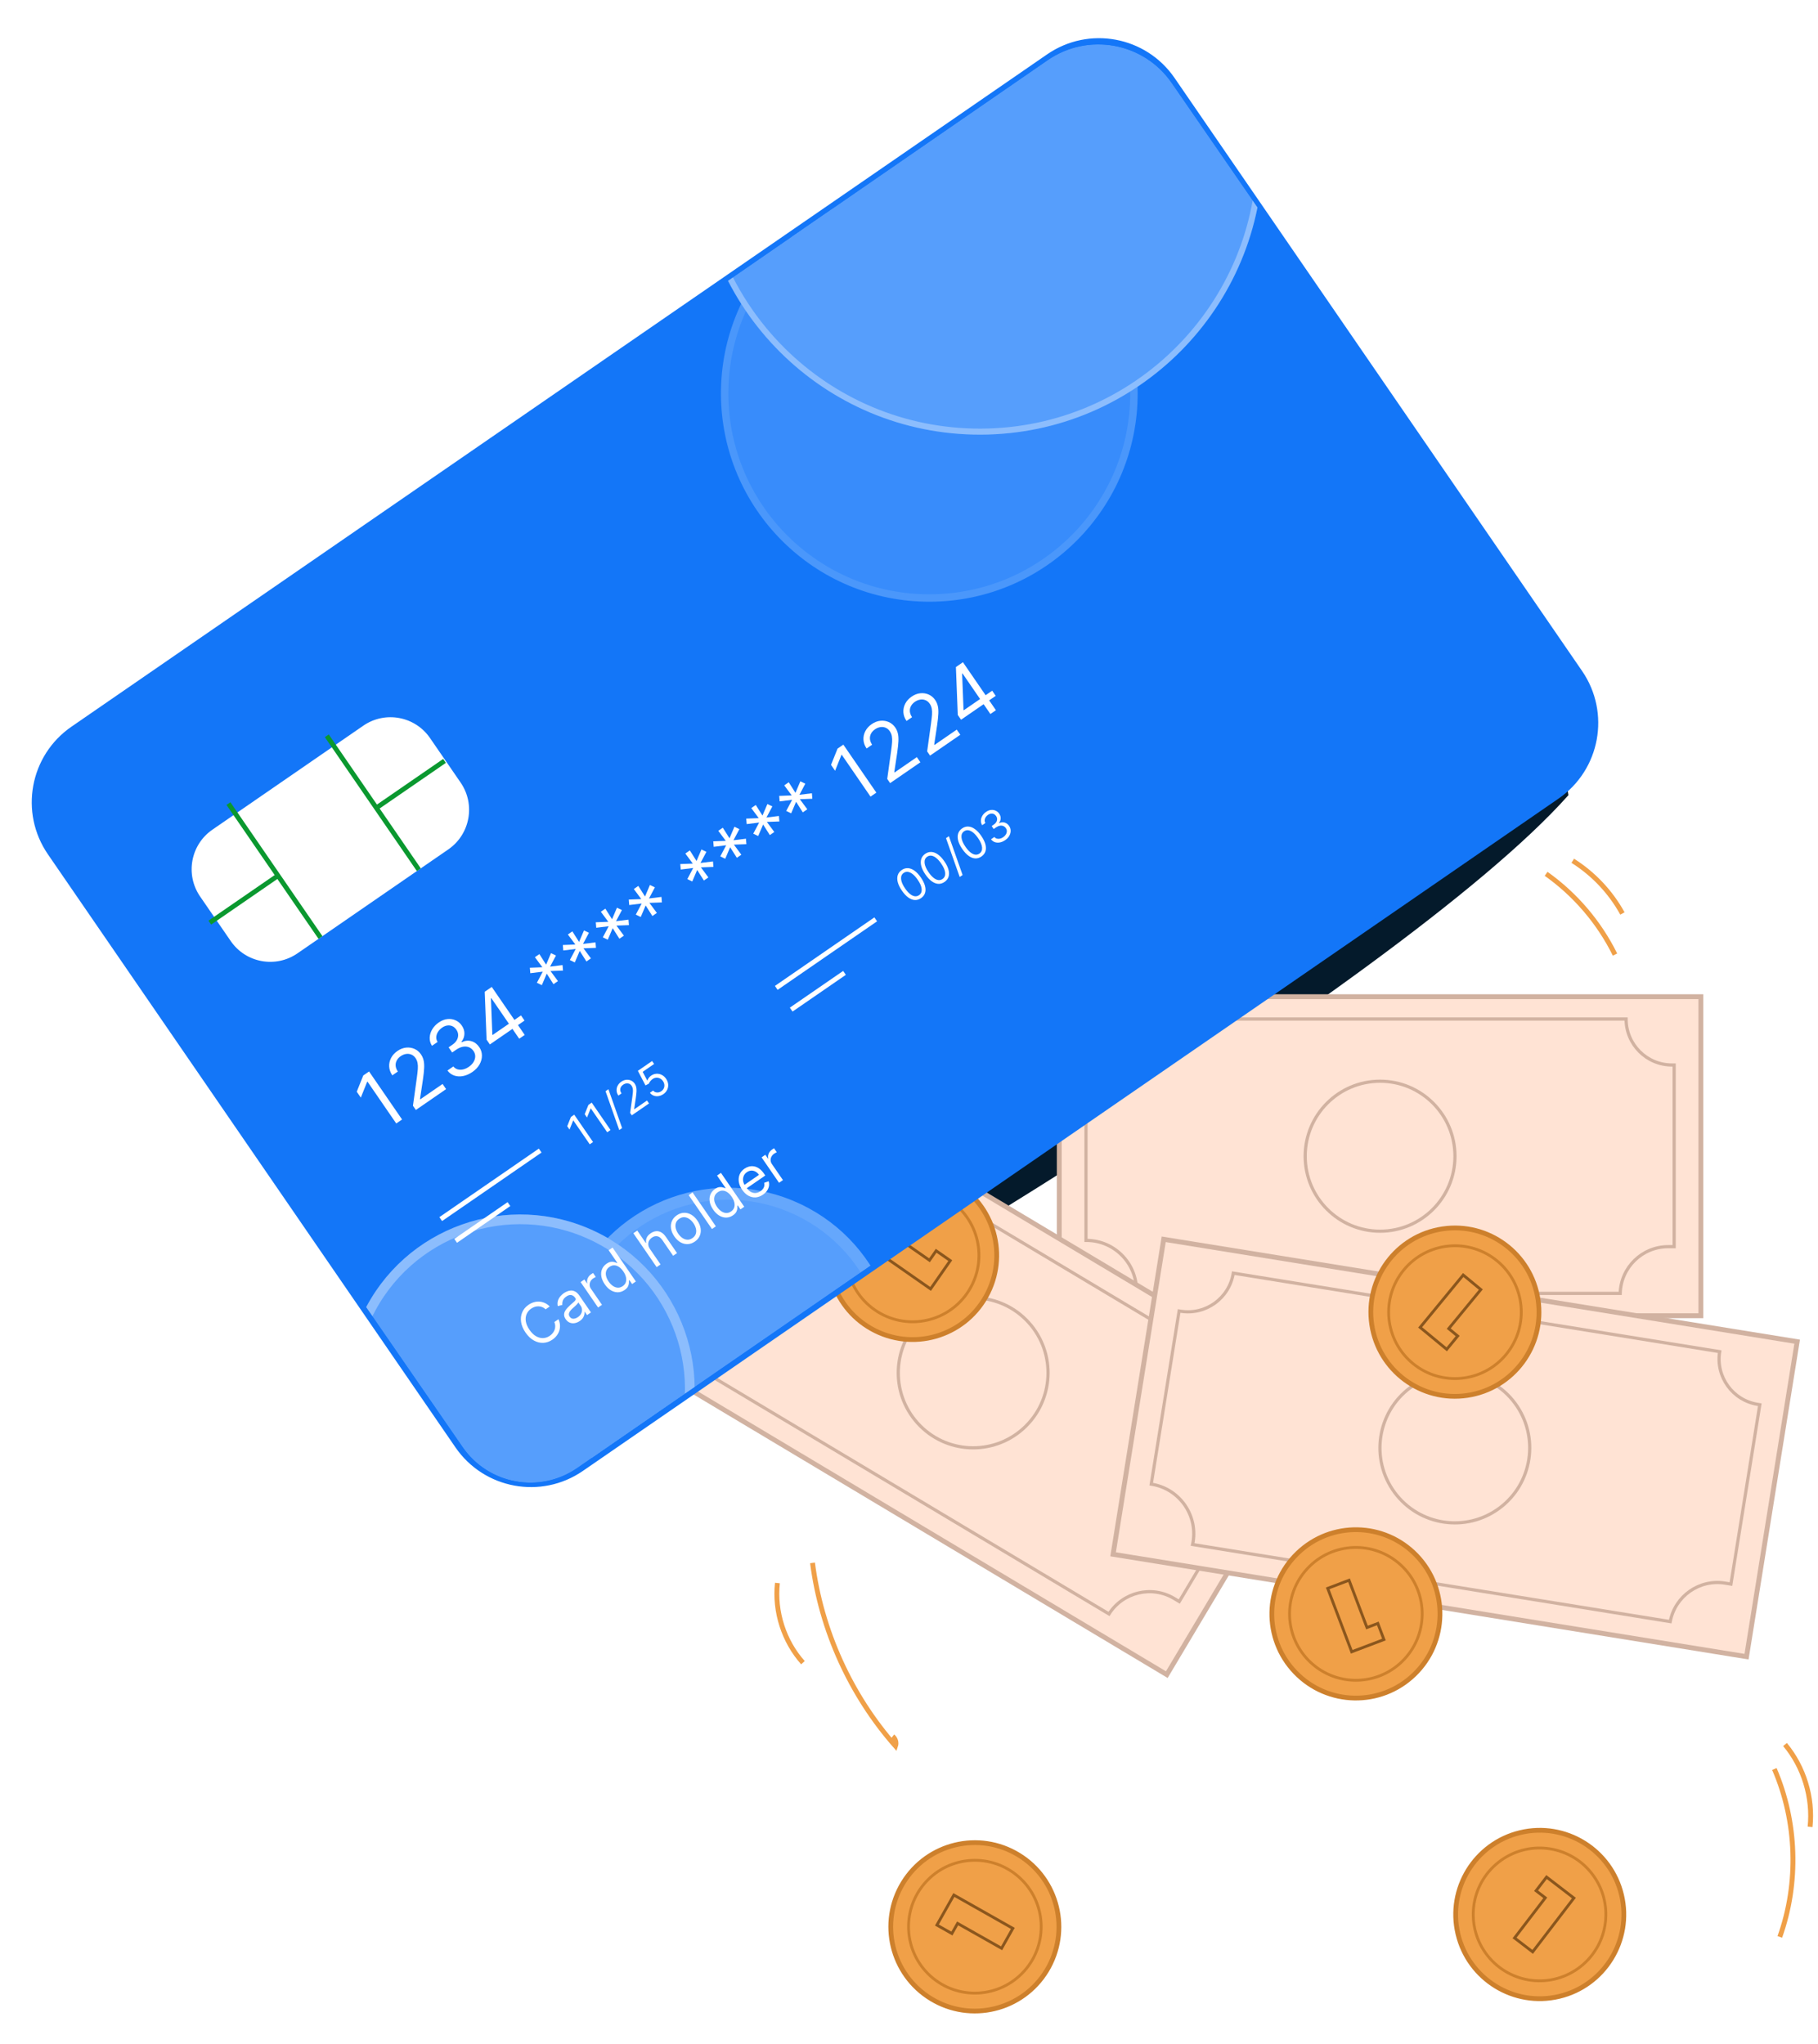 <svg width="265" height="298" viewBox="0 0 265 298" fill="none" xmlns="http://www.w3.org/2000/svg">
<path d="M79.518 213.708C110.419 199.017 203.828 143.136 228.248 115.802C223.73 82.091 110.734 91.996 89.449 119.127C68.164 146.258 48.384 192.876 79.518 213.708Z" fill="#041A2B" stroke="#041A2B" stroke-width="0.71" stroke-miterlimit="10"/>
<path d="M247.929 145.293H154.404V191.803H247.929V145.293Z" fill="#FFE3D4" stroke="#D1B2A1" stroke-width="0.71" stroke-miterlimit="10"/>
<path d="M236.167 188.546H165.647C165.881 184.351 162.546 180.821 158.352 180.821H158.298V155.251H158.525C162.221 155.251 165.217 152.25 165.217 148.548H237.027C237.027 152.25 240.022 155.251 243.718 155.251H244.034V181.735L243.165 181.735C239.375 181.732 236.272 184.752 236.167 188.546Z" stroke="#D1B2A1" stroke-width="0.463" stroke-miterlimit="10"/>
<path d="M201.166 179.48C207.195 179.48 212.082 174.586 212.082 168.548C212.082 162.51 207.195 157.615 201.166 157.615C195.137 157.615 190.25 162.51 190.25 168.548C190.25 174.586 195.137 179.48 201.166 179.48Z" stroke="#D1B2A1" stroke-width="0.463" stroke-miterlimit="10"/>
<path d="M193.89 204.188L113.589 156.166L89.78 196.099L170.08 244.122L193.89 204.188Z" fill="#FFE3D4" stroke="#D1B2A1" stroke-width="0.71" stroke-miterlimit="10"/>
<path d="M161.653 235.276L101.106 199.068C103.454 195.587 102.399 190.844 98.797 188.689L98.751 188.662L111.84 166.707L112.036 166.824C115.209 168.722 119.317 167.683 121.212 164.506L182.867 201.376C180.972 204.554 182.009 208.668 185.181 210.566L185.453 210.728L171.895 233.467L171.15 233.021C167.897 231.073 163.686 232.072 161.653 235.276Z" stroke="#D1B2A1" stroke-width="0.463" stroke-miterlimit="10"/>
<path d="M149.176 208.234C153.646 204.183 153.992 197.27 149.947 192.792C145.902 188.315 138.999 187.968 134.528 192.019C130.058 196.069 129.712 202.983 133.757 207.461C137.802 211.938 144.705 212.285 149.176 208.234Z" stroke="#D1B2A1" stroke-width="0.463" stroke-miterlimit="10"/>
<path d="M261.962 195.581L169.628 180.659L162.249 226.58L254.583 241.502L261.962 195.581Z" fill="#FFE3D4" stroke="#D1B2A1" stroke-width="0.71" stroke-miterlimit="10"/>
<path d="M243.461 236.391L173.839 225.152C174.736 221.048 172.006 217.031 167.864 216.362L167.811 216.354L171.874 191.109L172.099 191.145C175.747 191.734 179.182 189.25 179.77 185.595L250.665 197.039C250.076 200.694 252.558 204.134 256.207 204.722L256.518 204.773L252.31 230.92L251.453 230.781C247.711 230.174 244.168 232.661 243.461 236.391Z" stroke="#D1B2A1" stroke-width="0.463" stroke-miterlimit="10"/>
<path d="M218.551 219.858C223.399 216.27 224.424 209.425 220.841 204.57C217.257 199.715 210.423 198.689 205.575 202.278C200.727 205.867 199.702 212.712 203.285 217.566C206.869 222.421 213.703 223.447 218.551 219.858Z" stroke="#D1B2A1" stroke-width="0.463" stroke-miterlimit="10"/>
<path d="M127.049 193.716C121.142 190.409 119.03 182.931 122.332 177.014C125.634 171.097 133.101 168.982 139.009 172.289C144.917 175.597 147.028 183.075 143.726 188.991C140.423 194.908 132.957 197.023 127.049 193.716Z" fill="#F0A048" stroke="#CD802C" stroke-width="0.694" stroke-miterlimit="10"/>
<path d="M127.503 190.945C123.122 187.888 122.046 181.854 125.098 177.467C128.15 173.08 134.176 172.002 138.556 175.059C142.936 178.116 144.013 184.15 140.961 188.537C137.908 192.924 131.883 194.002 127.503 190.945Z" stroke="#CD802C" stroke-width="0.412" stroke-miterlimit="10"/>
<path d="M135.645 187.893L127.543 182.239L129.446 179.503L135.489 183.72L136.457 182.329L138.517 183.767L135.645 187.893Z" stroke="#8A561D" stroke-width="0.412" stroke-miterlimit="10"/>
<path d="M206.14 244.109C211.017 239.409 211.166 231.639 206.473 226.755C201.78 221.871 194.022 221.721 189.145 226.421C184.268 231.121 184.119 238.891 188.812 243.775C193.505 248.66 201.263 248.809 206.14 244.109Z" fill="#F0A048" stroke="#CD802C" stroke-width="0.694" stroke-miterlimit="10"/>
<path d="M204.721 241.852C208.355 237.935 208.131 231.81 204.219 228.17C200.308 224.53 194.192 224.755 190.557 228.672C186.923 232.589 187.148 238.715 191.059 242.355C194.97 245.995 201.087 245.77 204.721 241.852Z" stroke="#CD802C" stroke-width="0.412" stroke-miterlimit="10"/>
<path d="M197.031 240.791L193.531 231.543L196.644 230.362L199.255 237.258L200.838 236.657L201.728 239.008L197.031 240.791Z" stroke="#8A561D" stroke-width="0.412" stroke-miterlimit="10"/>
<path d="M213.893 203.416C220.586 202.41 225.197 196.161 224.193 189.458C223.189 182.755 216.949 178.136 210.256 179.142C203.563 180.148 198.951 186.398 199.956 193.101C200.96 199.804 207.2 204.422 213.893 203.416Z" fill="#F0A048" stroke="#CD802C" stroke-width="0.694" stroke-miterlimit="10"/>
<path d="M204.62 185.128C208.014 181.001 214.106 180.41 218.228 183.808C222.35 187.207 222.939 193.308 219.546 197.436C216.152 201.564 210.06 202.155 205.938 198.756C201.817 195.358 201.227 189.256 204.62 185.128Z" stroke="#CD802C" stroke-width="0.412" stroke-miterlimit="10"/>
<path d="M207.006 193.501L213.283 185.866L215.853 187.986L211.172 193.68L212.478 194.758L210.883 196.699L207.006 193.501Z" stroke="#8A561D" stroke-width="0.412" stroke-miterlimit="10"/>
<path d="M227.272 291.028C233.857 289.462 237.928 282.847 236.365 276.251C234.801 269.656 228.195 265.579 221.61 267.145C215.025 268.71 210.954 275.326 212.517 281.922C214.081 288.517 220.686 292.594 227.272 291.028Z" fill="#F0A048" stroke="#CD802C" stroke-width="0.694" stroke-miterlimit="10"/>
<path d="M230.411 286.667C234.597 283.348 235.305 277.26 231.992 273.067C228.679 268.875 222.599 268.166 218.413 271.484C214.227 274.803 213.519 280.891 216.833 285.084C220.146 289.276 226.225 289.985 230.411 286.667Z" stroke="#CD802C" stroke-width="0.412" stroke-miterlimit="10"/>
<path d="M229.418 276.69L223.409 284.538L220.766 282.509L225.248 276.656L223.904 275.624L225.432 273.629L229.418 276.69Z" stroke="#8A561D" stroke-width="0.412" stroke-miterlimit="10"/>
<path d="M152.557 287.28C156.082 281.494 154.257 273.941 148.479 270.411C142.702 266.88 135.161 268.708 131.635 274.494C128.11 280.28 129.935 287.833 135.713 291.363C141.49 294.894 149.031 293.066 152.557 287.28Z" fill="#F0A048" stroke="#CD802C" stroke-width="0.694" stroke-miterlimit="10"/>
<path d="M149.291 287.339C152.859 283.362 152.533 277.241 148.562 273.667C144.591 270.093 138.479 270.42 134.91 274.397C131.342 278.374 131.668 284.495 135.639 288.069C139.61 291.642 145.722 291.316 149.291 287.339Z" stroke="#CD802C" stroke-width="0.412" stroke-miterlimit="10"/>
<path d="M139.038 276.247L147.635 281.113L145.997 284.016L139.586 280.387L138.753 281.863L136.568 280.626L139.038 276.247Z" stroke="#8A561D" stroke-width="0.412" stroke-miterlimit="10"/>
<path d="M225.368 127.384C229.618 130.394 233.103 134.479 235.409 139.153" stroke="#F0A048" stroke-width="0.71" stroke-miterlimit="10"/>
<path d="M229.252 125.482C232.261 127.376 234.777 130.046 236.492 133.163" stroke="#F0A048" stroke-width="0.71" stroke-miterlimit="10"/>
<path d="M118.436 227.836C119.706 237.676 123.979 247.105 130.535 254.542C130.71 254.044 130.532 253.443 130.115 253.121" stroke="#F0A048" stroke-width="0.71" stroke-miterlimit="10"/>
<path d="M113.321 230.767C112.866 234.929 114.254 239.26 117.042 242.38" stroke="#F0A048" stroke-width="0.71" stroke-miterlimit="10"/>
<path d="M259.432 282.355C262.243 274.484 261.954 265.55 258.64 257.878" stroke="#F0A048" stroke-width="0.71" stroke-miterlimit="10"/>
<path d="M263.844 266.31C264.288 262.037 262.94 257.606 260.191 254.308" stroke="#F0A048" stroke-width="0.71" stroke-miterlimit="10"/>
<path d="M226.979 116.124L84.761 214.134C78.845 218.21 70.749 216.712 66.679 210.788L7.276 124.336C3.205 118.411 4.7 110.304 10.615 106.227L152.833 8.217C158.748 4.14 166.844 5.639 170.915 11.563L230.318 98.014C234.39 103.939 232.894 112.047 226.979 116.124Z" fill="#1376F8" stroke="#1376F8" stroke-width="0.71" stroke-miterlimit="10"/>
<path d="M52.952 105.79L30.966 120.943C27.783 123.137 26.977 127.498 29.167 130.685L33.63 137.18C35.82 140.367 40.175 141.171 43.358 138.977L65.345 123.824C68.528 121.63 69.334 117.269 67.144 114.083L62.68 107.587C60.491 104.401 56.135 103.596 52.952 105.79Z" fill="white"/>
<path d="M33.299 117.141L46.716 136.667" stroke="#0A982F" stroke-width="0.694" stroke-miterlimit="10"/>
<path d="M47.636 107.261L61.053 126.788" stroke="#0A982F" stroke-width="0.694" stroke-miterlimit="10"/>
<path d="M40.521 127.651L30.583 134.499" stroke="#0A982F" stroke-width="0.694" stroke-miterlimit="10"/>
<path d="M64.795 110.922L54.857 117.77" stroke="#0A982F" stroke-width="0.694" stroke-miterlimit="10"/>
<g clip-path="url(#clip0_719_4077)">
<g filter="url(#filter0_b_719_4077)">
<path d="M105.091 57.437C105.04 40.664 118.596 27.025 135.369 26.975C152.142 26.924 165.78 40.48 165.831 57.253C165.882 74.026 152.326 87.664 135.553 87.715C118.78 87.766 105.142 74.21 105.091 57.437Z" fill="#569EFC" fill-opacity="0.55"/>
<path d="M105.632 57.435C105.582 40.961 118.896 27.565 135.371 27.515C151.845 27.465 165.24 40.78 165.29 57.254C165.34 73.729 152.025 87.124 135.551 87.174C119.077 87.224 105.681 73.909 105.632 57.435Z" stroke="white" stroke-opacity="0.09" stroke-width="1.082"/>
</g>
<g filter="url(#filter1_b_719_4077)">
<path d="M101.574 22.224C101.505 -0.565 119.923 -19.095 142.712 -19.164C165.501 -19.233 184.031 -0.815 184.1 21.974C184.169 44.763 165.751 63.293 142.962 63.362C120.173 63.431 101.643 45.013 101.574 22.224Z" fill="#569EFC"/>
<path d="M102.013 22.223C101.945 -0.324 120.167 -18.656 142.713 -18.725C165.26 -18.793 183.592 -0.571 183.661 21.976C183.729 44.522 165.507 62.855 142.96 62.923C120.414 62.991 102.081 44.769 102.013 22.223Z" stroke="white" stroke-opacity="0.32" stroke-width="0.878"/>
</g>
</g>
<g clip-path="url(#clip1_719_4077)">
<g filter="url(#filter2_b_719_4077)">
<path d="M128.402 208.387C122.56 220.688 107.852 225.925 95.55 220.083C83.248 214.242 78.011 199.534 83.853 187.232C89.695 174.93 104.403 169.693 116.705 175.535C129.007 181.377 134.243 196.085 128.402 208.387Z" fill="#569EFC"/>
<path d="M127.614 208.013C121.979 219.88 107.791 224.931 95.924 219.296C84.057 213.661 79.005 199.473 84.64 187.606C90.276 175.739 104.464 170.687 116.331 176.322C128.198 181.957 133.25 196.146 127.614 208.013Z" stroke="white" stroke-opacity="0.09" stroke-width="1.743"/>
</g>
<g filter="url(#filter3_b_719_4077)">
<path d="M98.797 213.376C92.774 226.06 77.608 231.46 64.924 225.437C52.24 219.413 46.84 204.248 52.864 191.564C58.887 178.88 74.052 173.48 86.737 179.503C99.421 185.527 104.82 200.692 98.797 213.376Z" fill="#569EFC"/>
<path d="M98.158 213.073C92.302 225.404 77.559 230.653 65.228 224.797C52.897 218.942 47.647 204.198 53.503 191.867C59.358 179.536 74.102 174.287 86.433 180.142C98.764 185.998 104.014 200.741 98.158 213.073Z" stroke="white" stroke-opacity="0.32" stroke-width="1.415"/>
</g>
</g>
<path d="M64.242 177.716L78.739 167.725" stroke="white" stroke-width="0.694" stroke-miterlimit="10"/>
<path d="M66.418 180.883L74.186 175.529" stroke="white" stroke-width="0.694" stroke-miterlimit="10"/>
<path d="M113.151 144.01L127.649 134.019" stroke="white" stroke-width="0.694" stroke-miterlimit="10"/>
<path d="M115.327 147.177L123.097 141.823" stroke="white" stroke-width="0.694" stroke-miterlimit="10"/>
<path d="M53.798 156.196L58.606 163.193L57.759 163.777L53.562 157.668L53.521 157.696L52.593 160.006L52.002 159.146L52.951 156.779L53.798 156.196ZM60.616 161.808L60.194 161.193L60.764 157.074C60.831 156.591 60.877 156.18 60.902 155.841C60.926 155.499 60.913 155.202 60.864 154.951C60.816 154.695 60.718 154.461 60.571 154.246C60.402 154 60.197 153.828 59.955 153.73C59.715 153.63 59.46 153.601 59.19 153.642C58.92 153.684 58.659 153.792 58.407 153.966C58.138 154.151 57.942 154.368 57.819 154.618C57.696 154.864 57.648 155.123 57.675 155.397C57.704 155.669 57.81 155.938 57.993 156.204L57.188 156.76C56.906 156.35 56.753 155.925 56.729 155.485C56.705 155.045 56.796 154.626 57.003 154.229C57.212 153.83 57.52 153.49 57.927 153.209C58.336 152.927 58.759 152.763 59.194 152.718C59.629 152.673 60.038 152.736 60.419 152.906C60.801 153.076 61.116 153.341 61.363 153.701C61.54 153.958 61.666 154.242 61.742 154.552C61.818 154.859 61.846 155.241 61.825 155.698C61.805 156.152 61.742 156.732 61.638 157.438L61.223 160.201L61.26 160.256L64.51 158.016L65.026 158.768L60.616 161.808ZM68.864 156.264C68.413 156.575 67.958 156.774 67.499 156.862C67.042 156.949 66.616 156.926 66.219 156.793C65.823 156.656 65.49 156.411 65.22 156.057L66.081 155.464C66.254 155.677 66.465 155.818 66.714 155.888C66.962 155.956 67.226 155.958 67.508 155.895C67.79 155.831 68.065 155.707 68.334 155.522C68.634 155.315 68.864 155.079 69.024 154.814C69.184 154.55 69.266 154.278 69.27 154.001C69.274 153.723 69.191 153.461 69.022 153.215C68.845 152.958 68.626 152.775 68.364 152.667C68.1 152.557 67.807 152.53 67.484 152.588C67.162 152.646 66.823 152.797 66.468 153.042L65.909 153.428L65.392 152.676L65.952 152.29C66.229 152.099 66.438 151.881 66.579 151.636C66.722 151.39 66.79 151.135 66.783 150.872C66.778 150.606 66.691 150.351 66.522 150.105C66.359 149.868 66.165 149.698 65.94 149.594C65.715 149.491 65.473 149.456 65.215 149.49C64.959 149.522 64.702 149.627 64.445 149.804C64.204 149.971 64.007 150.172 63.854 150.408C63.702 150.641 63.615 150.886 63.596 151.145C63.574 151.401 63.637 151.65 63.786 151.89L62.966 152.455C62.728 152.078 62.618 151.681 62.635 151.263C62.651 150.842 62.774 150.439 63.002 150.054C63.232 149.667 63.549 149.335 63.951 149.057C64.384 148.759 64.815 148.591 65.245 148.553C65.673 148.513 66.068 148.578 66.43 148.748C66.792 148.918 67.086 149.169 67.313 149.499C67.584 149.893 67.711 150.3 67.695 150.721C67.681 151.14 67.535 151.525 67.256 151.875L67.293 151.929C67.785 151.698 68.259 151.648 68.715 151.78C69.17 151.91 69.549 152.197 69.855 152.641C70.116 153.021 70.247 153.435 70.249 153.88C70.25 154.322 70.133 154.752 69.897 155.17C69.661 155.587 69.317 155.952 68.864 156.264ZM71.406 152.257L70.927 151.56L70.656 144.577L71.161 144.229L71.903 145.309L71.562 145.544L71.767 150.82L71.805 150.874L75.942 148.023L76.458 148.775L71.406 152.257ZM75.683 151.424L74.551 149.777L74.328 149.452L70.874 144.427L71.68 143.871L76.488 150.869L75.683 151.424ZM80.675 143.472L79.696 141.931L78.981 143.613L78.258 143.265L79.118 141.645L77.3 141.871L77.234 141.071L79.058 141.002L77.97 139.536L78.625 139.085L79.604 140.626L80.319 138.944L81.041 139.292L80.183 140.911L81.999 140.686L82.066 141.486L80.242 141.555L81.33 143.021L80.675 143.472ZM85.481 140.16L84.502 138.619L83.787 140.3L83.064 139.952L83.924 138.333L82.106 138.558L82.04 137.759L83.864 137.69L82.776 136.224L83.431 135.772L84.41 137.313L85.125 135.632L85.847 135.98L84.988 137.599L86.805 137.374L86.872 138.174L85.048 138.243L86.136 139.708L85.481 140.16ZM90.287 136.848L89.308 135.307L88.593 136.988L87.87 136.64L88.73 135.021L86.912 135.246L86.846 134.446L88.67 134.377L87.582 132.912L88.237 132.46L89.216 134.001L89.931 132.32L90.653 132.668L89.794 134.287L91.611 134.062L91.678 134.862L89.854 134.93L90.942 136.396L90.287 136.848ZM95.093 133.535L94.114 131.994L93.398 133.676L92.676 133.328L93.535 131.709L91.719 131.934L91.652 131.134L93.476 131.065L92.388 129.599L93.043 129.148L94.022 130.689L94.737 129.007L95.46 129.355L94.6 130.975L96.417 130.749L96.484 131.549L94.66 131.618L95.748 133.084L95.093 133.535ZM102.602 128.36L101.623 126.819L100.908 128.5L100.186 128.152L101.045 126.533L99.228 126.758L99.161 125.958L100.985 125.89L99.897 124.424L100.553 123.972L101.531 125.513L102.247 123.832L102.969 124.18L102.11 125.799L103.927 125.574L103.993 126.374L102.17 126.443L103.257 127.908L102.602 128.36ZM107.408 125.048L106.429 123.507L105.714 125.188L104.992 124.84L105.851 123.221L104.034 123.446L103.967 122.646L105.791 122.577L104.703 121.112L105.359 120.66L106.337 122.201L107.053 120.52L107.775 120.868L106.916 122.487L108.733 122.262L108.799 123.061L106.976 123.13L108.063 124.596L107.408 125.048ZM112.214 121.735L111.235 120.194L110.52 121.876L109.798 121.528L110.657 119.909L108.84 120.134L108.773 119.334L110.597 119.265L109.509 117.799L110.165 117.348L111.143 118.889L111.859 117.207L112.581 117.555L111.722 119.175L113.539 118.949L113.605 119.749L111.782 119.818L112.869 121.284L112.214 121.735ZM117.02 118.423L116.041 116.882L115.326 118.564L114.604 118.215L115.463 116.596L113.646 116.821L113.579 116.022L115.403 115.953L114.315 114.487L114.971 114.035L115.949 115.576L116.665 113.895L117.387 114.243L116.528 115.862L118.345 115.637L118.411 116.437L116.588 116.506L117.675 117.971L117.02 118.423ZM122.93 108.55L127.739 115.547L126.892 116.13L122.694 110.021L122.653 110.049L121.726 112.36L121.135 111.499L122.084 109.133L122.93 108.55ZM129.749 114.161L129.327 113.546L129.897 109.428C129.964 108.945 130.01 108.534 130.035 108.194C130.058 107.853 130.046 107.556 129.997 107.304C129.949 107.049 129.851 106.814 129.704 106.6C129.535 106.354 129.329 106.182 129.087 106.083C128.848 105.983 128.593 105.954 128.323 105.996C128.053 106.038 127.792 106.145 127.54 106.319C127.271 106.505 127.075 106.722 126.951 106.971C126.829 107.217 126.781 107.477 126.808 107.75C126.837 108.022 126.943 108.291 127.126 108.558L126.321 109.113C126.039 108.703 125.886 108.278 125.862 107.838C125.838 107.398 125.929 106.98 126.136 106.582C126.344 106.183 126.652 105.843 127.06 105.563C127.469 105.28 127.892 105.117 128.327 105.072C128.762 105.027 129.171 105.09 129.552 105.259C129.934 105.429 130.249 105.694 130.496 106.054C130.673 106.312 130.799 106.595 130.875 106.906C130.951 107.212 130.979 107.594 130.958 108.052C130.938 108.505 130.875 109.085 130.771 109.792L130.356 112.555L130.393 112.61L133.643 110.37L134.159 111.122L129.749 114.161ZM135.569 110.15L135.146 109.535L135.716 105.417C135.784 104.934 135.83 104.523 135.855 104.183C135.878 103.842 135.865 103.545 135.817 103.293C135.768 103.038 135.671 102.803 135.524 102.589C135.355 102.343 135.149 102.171 134.907 102.072C134.667 101.972 134.413 101.943 134.143 101.985C133.873 102.027 133.612 102.134 133.359 102.308C133.091 102.494 132.895 102.711 132.771 102.961C132.648 103.206 132.6 103.466 132.627 103.739C132.657 104.011 132.763 104.28 132.946 104.547L132.14 105.102C131.859 104.692 131.706 104.267 131.682 103.827C131.658 103.387 131.749 102.969 131.955 102.571C132.164 102.172 132.472 101.832 132.879 101.552C133.289 101.269 133.711 101.106 134.147 101.061C134.582 101.016 134.99 101.079 135.372 101.248C135.754 101.418 136.068 101.683 136.316 102.043C136.492 102.301 136.619 102.584 136.694 102.895C136.771 103.201 136.799 103.583 136.778 104.041C136.758 104.494 136.695 105.074 136.59 105.781L136.175 108.544L136.213 108.599L139.462 106.359L139.979 107.111L135.569 110.15ZM140.089 104.921L139.61 104.224L139.338 97.241L139.844 96.893L140.585 97.973L140.244 98.208L140.449 103.484L140.487 103.538L144.624 100.687L145.14 101.439L140.089 104.921ZM144.365 104.088L143.233 102.441L143.01 102.116L139.557 97.091L140.362 96.535L145.171 103.533L144.365 104.088Z" fill="white"/>
<path d="M80.13 190.454L79.532 190.867C79.379 190.719 79.213 190.61 79.035 190.541C78.859 190.47 78.677 190.434 78.491 190.432C78.305 190.427 78.122 190.454 77.94 190.513C77.758 190.572 77.585 190.658 77.421 190.771C77.122 190.977 76.903 191.24 76.764 191.558C76.627 191.876 76.588 192.231 76.647 192.624C76.708 193.016 76.886 193.425 77.18 193.853C77.474 194.281 77.793 194.594 78.136 194.79C78.482 194.986 78.827 195.077 79.172 195.062C79.518 195.046 79.841 194.935 80.14 194.729C80.304 194.616 80.446 194.485 80.566 194.335C80.686 194.186 80.778 194.025 80.841 193.851C80.904 193.675 80.934 193.491 80.932 193.301C80.93 193.108 80.887 192.915 80.806 192.72L81.403 192.308C81.532 192.591 81.605 192.874 81.624 193.155C81.642 193.437 81.61 193.708 81.53 193.97C81.448 194.23 81.322 194.472 81.152 194.696C80.983 194.919 80.774 195.117 80.525 195.289C80.104 195.579 79.658 195.734 79.189 195.754C78.72 195.774 78.261 195.659 77.812 195.409C77.363 195.159 76.959 194.773 76.601 194.252C76.243 193.731 76.028 193.216 75.955 192.706C75.882 192.197 75.939 191.727 76.125 191.295C76.311 190.863 76.615 190.502 77.036 190.212C77.285 190.04 77.544 189.915 77.812 189.837C78.082 189.757 78.353 189.727 78.626 189.745C78.898 189.761 79.162 189.828 79.418 189.946C79.673 190.062 79.91 190.231 80.13 190.454ZM84.503 192.575C84.268 192.737 84.025 192.839 83.773 192.883C83.52 192.924 83.279 192.9 83.05 192.808C82.821 192.715 82.623 192.548 82.457 192.307C82.311 192.094 82.235 191.894 82.228 191.704C82.219 191.513 82.259 191.331 82.347 191.159C82.435 190.987 82.551 190.825 82.694 190.672C82.838 190.516 82.988 190.367 83.144 190.226C83.35 190.042 83.517 189.895 83.647 189.784C83.777 189.67 83.862 189.573 83.901 189.491C83.941 189.409 83.93 189.322 83.867 189.23L83.854 189.211C83.69 188.973 83.498 188.833 83.277 188.791C83.058 188.747 82.817 188.816 82.555 188.996C82.284 189.184 82.112 189.39 82.039 189.615C81.967 189.841 81.945 190.042 81.976 190.221L81.303 190.4C81.245 190.108 81.253 189.844 81.327 189.608C81.402 189.369 81.518 189.159 81.675 188.977C81.833 188.793 82.005 188.636 82.191 188.508C82.31 188.426 82.457 188.346 82.631 188.269C82.805 188.189 82.995 188.142 83.199 188.129C83.405 188.115 83.617 188.163 83.834 188.272C84.05 188.381 84.26 188.582 84.462 188.877L86.14 191.319L85.571 191.711L85.227 191.209L85.198 191.229C85.214 191.336 85.209 191.466 85.182 191.62C85.155 191.774 85.089 191.934 84.984 192.101C84.879 192.269 84.718 192.427 84.503 192.575ZM84.238 192.004C84.463 191.849 84.622 191.674 84.716 191.479C84.811 191.283 84.85 191.088 84.832 190.894C84.817 190.698 84.756 190.524 84.65 190.369L84.291 189.848C84.287 189.894 84.252 189.957 84.187 190.037C84.122 190.115 84.043 190.199 83.949 190.29C83.855 190.378 83.763 190.463 83.672 190.545C83.582 190.624 83.509 190.688 83.454 190.738C83.319 190.859 83.203 190.986 83.104 191.118C83.005 191.247 82.946 191.382 82.926 191.521C82.906 191.658 82.946 191.799 83.046 191.944C83.182 192.142 83.358 192.241 83.574 192.241C83.79 192.239 84.012 192.16 84.238 192.004ZM87.179 190.603L84.632 186.897L85.181 186.518L85.566 187.078L85.605 187.051C85.546 186.821 85.566 186.588 85.664 186.352C85.763 186.116 85.923 185.922 86.145 185.769C86.186 185.74 86.239 185.705 86.303 185.663C86.367 185.622 86.416 185.591 86.45 185.572L86.848 186.152C86.826 186.16 86.776 186.183 86.701 186.221C86.625 186.256 86.55 186.3 86.474 186.352C86.294 186.476 86.16 186.625 86.07 186.798C85.981 186.968 85.941 187.148 85.95 187.336C85.959 187.522 86.021 187.698 86.136 187.865L87.748 190.211L87.179 190.603ZM91.043 188.053C90.734 188.266 90.409 188.376 90.065 188.383C89.721 188.388 89.383 188.293 89.053 188.099C88.722 187.903 88.421 187.609 88.151 187.216C87.884 186.827 87.719 186.443 87.655 186.065C87.592 185.686 87.625 185.337 87.756 185.017C87.887 184.697 88.108 184.43 88.42 184.215C88.661 184.049 88.879 183.958 89.074 183.942C89.269 183.923 89.439 183.939 89.583 183.99C89.727 184.037 89.842 184.079 89.928 184.114L89.976 184.081L88.722 182.257L89.291 181.865L92.687 186.807L92.138 187.185L91.746 186.616L91.679 186.662C91.683 186.759 91.683 186.885 91.676 187.041C91.669 187.196 91.621 187.362 91.533 187.541C91.444 187.719 91.281 187.89 91.043 188.053ZM90.769 187.489C90.997 187.331 91.149 187.139 91.225 186.911C91.299 186.682 91.305 186.433 91.24 186.164C91.175 185.894 91.047 185.619 90.854 185.339C90.664 185.062 90.458 184.848 90.235 184.696C90.011 184.542 89.78 184.461 89.543 184.454C89.305 184.445 89.07 184.521 88.839 184.68C88.598 184.846 88.439 185.047 88.364 185.281C88.289 185.513 88.283 185.762 88.348 186.028C88.413 186.292 88.535 186.554 88.714 186.814C88.895 187.078 89.1 187.29 89.328 187.45C89.557 187.608 89.795 187.695 90.041 187.713C90.288 187.727 90.531 187.653 90.769 187.489ZM94.754 182.096L96.286 184.326L95.717 184.718L92.322 179.776L92.89 179.384L94.137 181.199L94.186 181.166C94.141 180.914 94.166 180.673 94.263 180.44C94.359 180.205 94.553 179.988 94.844 179.787C95.096 179.613 95.352 179.512 95.612 179.482C95.87 179.451 96.122 179.504 96.369 179.639C96.617 179.772 96.85 179.998 97.069 180.316L98.687 182.671L98.118 183.063L96.527 180.747C96.324 180.453 96.091 180.278 95.828 180.222C95.566 180.164 95.3 180.227 95.032 180.412C94.845 180.54 94.705 180.695 94.612 180.876C94.519 181.055 94.483 181.25 94.501 181.46C94.522 181.669 94.606 181.881 94.754 182.096ZM101.285 180.994C100.951 181.225 100.603 181.347 100.241 181.362C99.881 181.375 99.532 181.288 99.194 181.099C98.857 180.909 98.558 180.623 98.294 180.24C98.029 179.854 97.867 179.468 97.809 179.084C97.753 178.699 97.795 178.34 97.937 178.008C98.079 177.675 98.318 177.393 98.652 177.163C98.987 176.932 99.334 176.81 99.694 176.797C100.056 176.782 100.405 176.871 100.743 177.062C101.082 177.253 101.385 177.541 101.65 177.927C101.913 178.31 102.072 178.693 102.128 179.077C102.185 179.46 102.142 179.818 101.999 180.151C101.857 180.483 101.62 180.764 101.285 180.994ZM100.934 180.483C101.188 180.308 101.352 180.099 101.426 179.855C101.501 179.612 101.504 179.357 101.437 179.091C101.37 178.824 101.251 178.567 101.081 178.319C100.911 178.071 100.713 177.868 100.487 177.708C100.261 177.548 100.021 177.459 99.767 177.44C99.512 177.421 99.258 177.499 99.004 177.674C98.75 177.849 98.586 178.059 98.513 178.304C98.44 178.549 98.437 178.805 98.505 179.074C98.574 179.342 98.693 179.6 98.863 179.848C99.034 180.095 99.231 180.298 99.456 180.456C99.68 180.614 99.919 180.702 100.173 180.719C100.426 180.737 100.68 180.658 100.934 180.483ZM100.952 173.828L104.348 178.77L103.779 179.162L100.383 174.221L100.952 173.828ZM106.841 177.166C106.532 177.378 106.206 177.488 105.863 177.495C105.518 177.5 105.181 177.405 104.851 177.211C104.519 177.015 104.219 176.721 103.949 176.328C103.682 175.939 103.516 175.555 103.453 175.177C103.39 174.799 103.423 174.449 103.554 174.129C103.684 173.809 103.906 173.542 104.217 173.327C104.458 173.161 104.677 173.07 104.872 173.054C105.067 173.035 105.237 173.051 105.38 173.102C105.524 173.149 105.639 173.191 105.725 173.227L105.774 173.193L104.52 171.369L105.089 170.977L108.485 175.919L107.935 176.298L107.544 175.728L107.476 175.775C107.481 175.871 107.48 175.997 107.474 176.153C107.466 176.308 107.419 176.475 107.331 176.654C107.242 176.831 107.079 177.002 106.841 177.166ZM106.566 176.601C106.795 176.444 106.947 176.251 107.022 176.024C107.097 175.794 107.102 175.545 107.038 175.277C106.973 175.006 106.845 174.731 106.652 174.451C106.462 174.174 106.255 173.96 106.033 173.808C105.808 173.654 105.578 173.574 105.341 173.566C105.103 173.557 104.868 173.633 104.636 173.792C104.395 173.958 104.237 174.159 104.161 174.393C104.086 174.625 104.081 174.874 104.145 175.14C104.21 175.404 104.332 175.666 104.511 175.926C104.693 176.19 104.898 176.402 105.126 176.562C105.355 176.72 105.593 176.807 105.839 176.825C106.086 176.839 106.329 176.765 106.566 176.601ZM111.211 174.153C110.855 174.399 110.493 174.533 110.126 174.553C109.759 174.571 109.408 174.486 109.073 174.298C108.738 174.107 108.44 173.821 108.179 173.442C107.918 173.062 107.757 172.68 107.696 172.295C107.636 171.907 107.675 171.547 107.812 171.212C107.95 170.876 108.186 170.592 108.52 170.362C108.713 170.229 108.926 170.13 109.158 170.064C109.39 169.999 109.633 169.986 109.887 170.024C110.14 170.061 110.393 170.166 110.647 170.339C110.901 170.513 111.147 170.772 111.385 171.118L111.551 171.359L108.696 173.327L108.358 172.834L110.634 171.266C110.49 171.057 110.32 170.899 110.124 170.793C109.929 170.685 109.723 170.636 109.505 170.647C109.289 170.656 109.078 170.731 108.872 170.873C108.645 171.029 108.488 171.221 108.4 171.447C108.312 171.671 108.285 171.903 108.32 172.143C108.354 172.382 108.441 172.604 108.582 172.808L108.807 173.136C109 173.416 109.211 173.62 109.441 173.749C109.672 173.874 109.909 173.928 110.152 173.909C110.394 173.889 110.63 173.8 110.86 173.642C111.009 173.539 111.13 173.425 111.222 173.3C111.314 173.172 111.375 173.036 111.405 172.889C111.434 172.742 111.428 172.587 111.388 172.425L112.043 172.2C112.114 172.427 112.129 172.658 112.09 172.894C112.049 173.128 111.956 173.353 111.809 173.571C111.661 173.786 111.462 173.981 111.211 174.153ZM113.557 172.423L111.01 168.717L111.56 168.338L111.944 168.898L111.983 168.871C111.924 168.641 111.944 168.408 112.043 168.172C112.141 167.936 112.301 167.742 112.523 167.589C112.565 167.56 112.617 167.525 112.681 167.483C112.745 167.442 112.794 167.411 112.828 167.393L113.226 167.972C113.204 167.98 113.154 168.003 113.079 168.041C113.004 168.077 112.928 168.12 112.853 168.172C112.673 168.296 112.538 168.445 112.448 168.618C112.359 168.788 112.319 168.968 112.328 169.156C112.337 169.342 112.399 169.518 112.514 169.686L114.126 172.031L113.557 172.423Z" fill="white"/>
<path d="M83.704 162.493L86.446 166.482L85.963 166.814L83.57 163.332L83.546 163.348L83.018 164.665L82.681 164.174L83.222 162.825L83.704 162.493ZM86.252 160.737L88.993 164.726L88.51 165.059L86.117 161.576L86.094 161.592L85.565 162.909L85.228 162.419L85.769 161.07L86.252 160.737ZM88.686 158.784L90.683 164.445L90.263 164.735L88.266 159.073L88.686 158.784ZM92.092 162.59L91.851 162.239L92.176 159.891C92.215 159.616 92.241 159.382 92.255 159.188C92.269 158.994 92.261 158.824 92.233 158.681C92.206 158.535 92.15 158.401 92.066 158.279C91.97 158.139 91.853 158.041 91.715 157.985C91.578 157.928 91.433 157.911 91.279 157.935C91.125 157.959 90.977 158.02 90.832 158.12C90.679 158.225 90.568 158.349 90.497 158.491C90.427 158.631 90.4 158.779 90.415 158.935C90.432 159.09 90.492 159.244 90.597 159.396L90.138 159.712C89.977 159.478 89.89 159.236 89.876 158.985C89.862 158.735 89.914 158.496 90.032 158.269C90.151 158.042 90.327 157.848 90.559 157.688C90.793 157.527 91.033 157.434 91.281 157.408C91.53 157.383 91.762 157.418 91.98 157.515C92.198 157.612 92.377 157.763 92.518 157.968C92.619 158.115 92.691 158.277 92.734 158.454C92.778 158.628 92.793 158.846 92.781 159.107C92.77 159.366 92.734 159.696 92.674 160.099L92.438 161.674L92.459 161.706L94.312 160.429L94.606 160.857L92.092 162.59ZM96.693 159.5C96.465 159.657 96.228 159.753 95.982 159.788C95.737 159.824 95.505 159.8 95.286 159.717C95.066 159.635 94.882 159.496 94.733 159.301L95.2 158.979C95.342 159.147 95.526 159.24 95.753 159.258C95.98 159.274 96.195 159.211 96.398 159.071C96.562 158.958 96.681 158.82 96.755 158.656C96.831 158.491 96.859 158.316 96.84 158.132C96.821 157.946 96.753 157.768 96.636 157.598C96.517 157.424 96.372 157.295 96.202 157.212C96.032 157.126 95.854 157.089 95.667 157.101C95.48 157.113 95.301 157.177 95.131 157.293C95.008 157.376 94.895 157.481 94.794 157.608C94.691 157.734 94.619 157.856 94.577 157.973L94.088 158.229L92.98 156.1L95.051 154.673L95.345 155.101L93.679 156.249L94.348 157.522L94.371 157.506C94.408 157.385 94.474 157.26 94.567 157.133C94.661 157.005 94.775 156.895 94.909 156.803C95.153 156.635 95.41 156.543 95.681 156.529C95.952 156.512 96.212 156.567 96.459 156.693C96.707 156.818 96.921 157.01 97.098 157.268C97.273 157.523 97.372 157.79 97.395 158.068C97.419 158.345 97.371 158.609 97.252 158.861C97.132 159.113 96.946 159.325 96.693 159.5Z" fill="white"/>
<path d="M134.255 130.926C133.962 131.128 133.658 131.221 133.342 131.203C133.025 131.184 132.707 131.06 132.388 130.83C132.069 130.598 131.76 130.266 131.462 129.832C131.166 129.401 130.967 128.995 130.866 128.615C130.766 128.233 130.764 127.89 130.859 127.587C130.955 127.281 131.149 127.028 131.439 126.828C131.73 126.628 132.034 126.538 132.352 126.558C132.67 126.576 132.989 126.701 133.309 126.932C133.628 127.161 133.937 127.491 134.233 127.922C134.531 128.356 134.731 128.764 134.832 129.145C134.933 129.525 134.936 129.867 134.84 130.17C134.743 130.472 134.549 130.724 134.255 130.926ZM133.961 130.498C134.252 130.297 134.381 130.002 134.349 129.61C134.317 129.219 134.123 128.764 133.766 128.244C133.528 127.899 133.289 127.63 133.049 127.438C132.809 127.246 132.577 127.133 132.352 127.1C132.128 127.067 131.92 127.117 131.728 127.249C131.44 127.447 131.313 127.745 131.346 128.141C131.379 128.536 131.573 128.992 131.929 129.51C132.166 129.856 132.404 130.124 132.643 130.316C132.881 130.507 133.112 130.619 133.335 130.651C133.559 130.682 133.768 130.631 133.961 130.498ZM137.68 128.566C137.387 128.768 137.082 128.86 136.766 128.843C136.45 128.824 136.132 128.699 135.813 128.469C135.493 128.238 135.185 127.905 134.887 127.472C134.59 127.041 134.392 126.635 134.291 126.255C134.191 125.872 134.189 125.529 134.284 125.226C134.38 124.921 134.574 124.668 134.864 124.468C135.155 124.267 135.459 124.177 135.777 124.198C136.095 124.215 136.414 124.34 136.733 124.571C137.053 124.801 137.361 125.131 137.658 125.562C137.956 125.996 138.156 126.403 138.257 126.785C138.358 127.165 138.36 127.507 138.265 127.81C138.168 128.112 137.973 128.364 137.68 128.566ZM137.386 128.137C137.676 127.937 137.806 127.641 137.774 127.25C137.742 126.859 137.548 126.403 137.191 125.884C136.953 125.538 136.714 125.27 136.473 125.078C136.234 124.885 136.002 124.772 135.777 124.74C135.553 124.707 135.345 124.756 135.153 124.888C134.865 125.087 134.738 125.384 134.771 125.78C134.803 126.175 134.998 126.632 135.354 127.15C135.591 127.495 135.829 127.764 136.068 127.955C136.306 128.147 136.537 128.258 136.76 128.29C136.984 128.322 137.192 128.271 137.386 128.137ZM138.315 121.894L140.312 127.555L139.892 127.845L137.894 122.184L138.315 121.894ZM143.058 124.859C142.765 125.061 142.461 125.154 142.145 125.136C141.828 125.117 141.51 124.993 141.191 124.763C140.872 124.531 140.563 124.199 140.265 123.765C139.969 123.334 139.77 122.928 139.669 122.548C139.569 122.166 139.567 121.823 139.662 121.52C139.758 121.214 139.952 120.961 140.242 120.761C140.533 120.561 140.837 120.471 141.155 120.491C141.473 120.509 141.792 120.634 142.111 120.865C142.431 121.094 142.74 121.424 143.036 121.855C143.334 122.289 143.534 122.697 143.635 123.078C143.736 123.458 143.739 123.8 143.643 124.103C143.546 124.405 143.352 124.657 143.058 124.859ZM142.764 124.431C143.054 124.23 143.184 123.935 143.152 123.543C143.12 123.152 142.926 122.697 142.569 122.177C142.331 121.832 142.092 121.563 141.852 121.371C141.612 121.179 141.38 121.066 141.155 121.033C140.931 121 140.723 121.05 140.531 121.182C140.243 121.38 140.116 121.678 140.149 122.074C140.182 122.469 140.376 122.925 140.732 123.443C140.969 123.789 141.207 124.057 141.446 124.249C141.684 124.44 141.915 124.552 142.138 124.584C142.362 124.615 142.571 124.564 142.764 124.431ZM146.53 122.467C146.273 122.644 146.014 122.757 145.752 122.808C145.491 122.857 145.248 122.844 145.022 122.768C144.797 122.69 144.607 122.55 144.453 122.348L144.943 122.01C145.042 122.132 145.162 122.212 145.304 122.252C145.446 122.291 145.596 122.292 145.757 122.256C145.918 122.22 146.075 122.149 146.228 122.044C146.399 121.925 146.53 121.791 146.621 121.64C146.713 121.489 146.759 121.335 146.761 121.176C146.764 121.018 146.716 120.869 146.62 120.728C146.519 120.582 146.394 120.477 146.245 120.416C146.094 120.353 145.927 120.338 145.744 120.371C145.56 120.404 145.367 120.49 145.164 120.629L144.845 120.849L144.551 120.421L144.87 120.201C145.028 120.092 145.147 119.968 145.227 119.828C145.309 119.688 145.347 119.543 145.343 119.392C145.341 119.241 145.291 119.095 145.195 118.955C145.102 118.82 144.992 118.723 144.863 118.664C144.735 118.605 144.597 118.586 144.45 118.605C144.304 118.623 144.157 118.683 144.011 118.784C143.873 118.879 143.761 118.993 143.674 119.128C143.587 119.261 143.538 119.401 143.526 119.548C143.514 119.694 143.55 119.836 143.635 119.973L143.168 120.295C143.032 120.08 142.969 119.854 142.979 119.615C142.988 119.376 143.058 119.146 143.188 118.926C143.319 118.705 143.5 118.516 143.729 118.358C143.976 118.188 144.222 118.092 144.467 118.071C144.711 118.048 144.936 118.085 145.142 118.182C145.349 118.279 145.517 118.421 145.646 118.61C145.8 118.834 145.873 119.067 145.864 119.306C145.856 119.545 145.772 119.765 145.613 119.964L145.635 119.995C145.915 119.863 146.185 119.835 146.445 119.91C146.704 119.984 146.921 120.148 147.095 120.401C147.244 120.618 147.319 120.853 147.319 121.107C147.32 121.359 147.254 121.604 147.119 121.843C146.984 122.081 146.788 122.289 146.53 122.467Z" fill="white"/>
<defs>
<filter id="filter0_b_719_4077" x="-1.987" y="-80.104" width="274.896" height="274.896" filterUnits="userSpaceOnUse" color-interpolation-filters="sRGB">
<feFlood flood-opacity="0" result="BackgroundImageFix"/>
<feGaussianBlur in="BackgroundImageFix" stdDeviation="53.539"/>
<feComposite in2="SourceAlpha" operator="in" result="effect1_backgroundBlur_719_4077"/>
<feBlend mode="normal" in="SourceGraphic" in2="effect1_backgroundBlur_719_4077" result="shape"/>
</filter>
<filter id="filter1_b_719_4077" x="14.659" y="-106.079" width="256.357" height="256.356" filterUnits="userSpaceOnUse" color-interpolation-filters="sRGB">
<feFlood flood-opacity="0" result="BackgroundImageFix"/>
<feGaussianBlur in="BackgroundImageFix" stdDeviation="43.458"/>
<feComposite in2="SourceAlpha" operator="in" result="effect1_backgroundBlur_719_4077"/>
<feBlend mode="normal" in="SourceGraphic" in2="effect1_backgroundBlur_719_4077" result="shape"/>
</filter>
<filter id="filter2_b_719_4077" x="-91.105" y="0.576" width="394.465" height="394.465" filterUnits="userSpaceOnUse" color-interpolation-filters="sRGB">
<feFlood flood-opacity="0" result="BackgroundImageFix"/>
<feGaussianBlur in="BackgroundImageFix" stdDeviation="86.284"/>
<feComposite in2="SourceAlpha" operator="in" result="effect1_backgroundBlur_719_4077"/>
<feBlend mode="normal" in="SourceGraphic" in2="effect1_backgroundBlur_719_4077" result="shape"/>
</filter>
<filter id="filter3_b_719_4077" x="-89.675" y="36.965" width="331.01" height="331.01" filterUnits="userSpaceOnUse" color-interpolation-filters="sRGB">
<feFlood flood-opacity="0" result="BackgroundImageFix"/>
<feGaussianBlur in="BackgroundImageFix" stdDeviation="70.037"/>
<feComposite in2="SourceAlpha" operator="in" result="effect1_backgroundBlur_719_4077"/>
<feBlend mode="normal" in="SourceGraphic" in2="effect1_backgroundBlur_719_4077" result="shape"/>
</filter>
<clipPath id="clip0_719_4077">
<path d="M83.566 56.469L152.711 8.773C158.621 4.696 166.717 6.182 170.793 12.092L204.295 60.658L124.449 115.736L83.566 56.469Z" fill="white"/>
</clipPath>
<clipPath id="clip1_719_4077">
<path d="M46.421 180.495L99.926 143.586L127.749 183.921L84.122 214.015C78.666 217.778 71.193 216.407 67.43 210.951L46.421 180.495Z" fill="white"/>
</clipPath>
</defs>
</svg>

